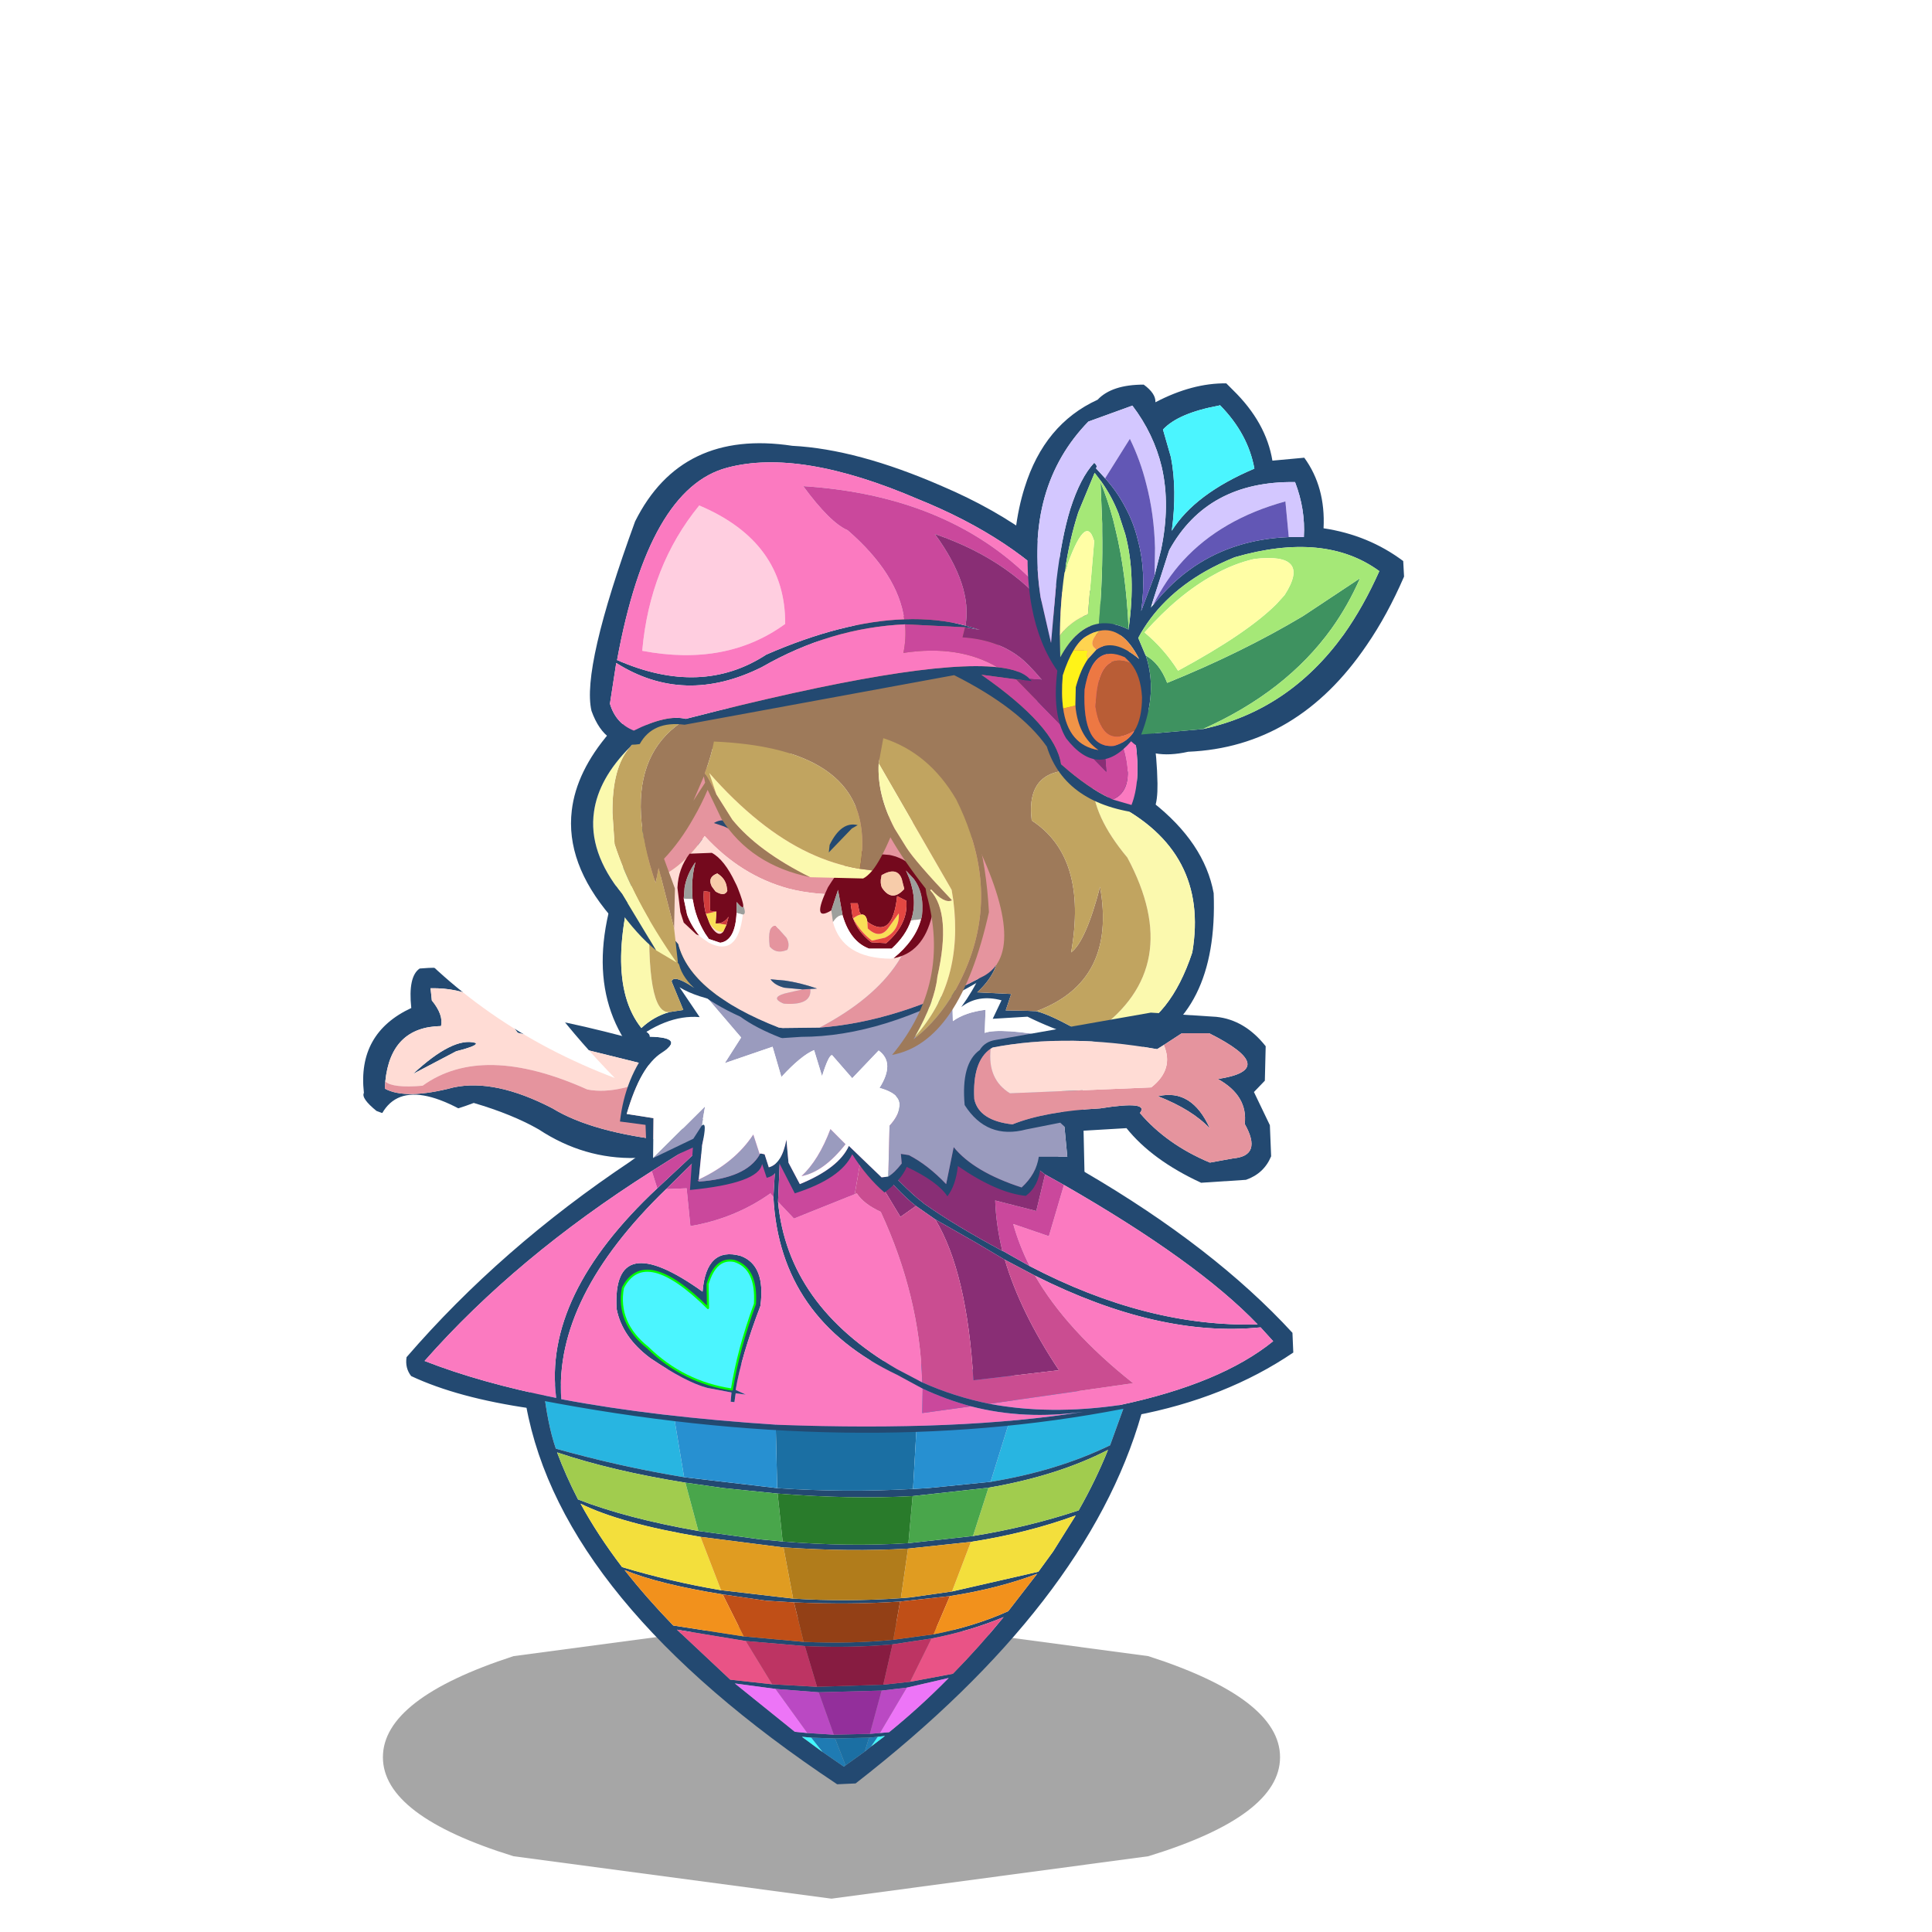 <svg xmlns:ffdec="https://www.free-decompiler.com/flash" xmlns:xlink="http://www.w3.org/1999/xlink" ffdec:objectType="frame" height="90" width="90" xmlns="http://www.w3.org/2000/svg"><use ffdec:characterId="32" height="154.8" transform="matrix(.516 0 0 .517 4.441 8.423)" width="151.35" xlink:href="#a"/><defs><use ffdec:characterId="2" height="50.5" width="73.45" xlink:href="#b" id="l"/><use ffdec:characterId="4" height="22.65" width="38.15" xlink:href="#c" id="m"/><use ffdec:characterId="6" height="60.05" width="105.8" xlink:href="#d" id="n"/><use ffdec:characterId="8" height="72.8" width="76.7" xlink:href="#e" id="o"/><use ffdec:characterId="14" height="44.8" width="46.35" xlink:href="#f" id="p"/><use ffdec:characterId="16" height="20.25" width="36.65" xlink:href="#g" id="q"/><use ffdec:characterId="18" height="17" width="18.7" xlink:href="#h" id="u"/><use ffdec:characterId="20" height="21.05" width="22.7" xlink:href="#i" id="w"/><use ffdec:characterId="23" height="97.55" width="85.4" xlink:href="#j" id="y"/><g id="a" transform="translate(-8.6 -16.3)"><use ffdec:characterId="1" height="7.05" transform="matrix(1.933 0 0 3.642 34.562 145.41)" width="41.9" xlink:href="#k"/><use ffdec:characterId="3" height="50.5" transform="matrix(-.757 0 0 .757 103.05 122.55)" width="73.45" xlink:href="#l"/><use ffdec:characterId="5" height="22.65" transform="matrix(-.757 0 0 .757 61.65 87.2)" width="38.15" xlink:href="#m"/><use ffdec:characterId="7" height="60.05" transform="matrix(-.757 0 0 .757 116.75 83.65)" width="105.8" xlink:href="#n"/><use ffdec:characterId="13" height="72.8" transform="matrix(-.757 0 0 .757 109.6 39.95)" width="76.7" xlink:href="#o"/><use ffdec:characterId="15" height="44.8" transform="matrix(-.757 0 0 .757 126.75 34.55)" width="46.35" xlink:href="#p"/><use ffdec:characterId="17" height="20.25" transform="matrix(-.757 0 0 .757 114.75 91.25)" width="36.65" xlink:href="#q"/><use ffdec:characterId="22" height="68" transform="matrix(-.757 0 0 .757 136.595 83.084)" width="169" xlink:href="#r"/><use ffdec:characterId="31" height="105.35" transform="matrix(-.757 0 0 .757 159.95 16.292)" width="85.4" xlink:href="#s"/><use ffdec:characterId="31" height="105.35" transform="translate(12.2 17.392) scale(.757)" width="85.4" xlink:href="#s"/></g><g id="b" fill-rule="evenodd"><path d="M71.35 3.1q-.5 4.55-1.5 7.45-7.65 2.15-15.3 3.4L56.7 1.1l14.65 2M18 14.5q-7.95-1.3-14.25-4.35L2.1 5.6q5.6-2.15 12.05-3.45L18 14.5" fill="#28b5e1"/><path d="M52.85 20.35q8.55-1.5 14.35-3.75 1.45-2.8 2.5-5.6-6.55 2.2-15.3 3.6l-4.6.65-6.4.65q-8.75.7-16.1.3l-9.05-1Q10.05 13.8 4 10.7q1.45 3.6 3.5 7.2 6.05 2 12.6 3.05l7.7.85q7.2.45 15-.2l2.65-.25 7.4-1m1.7-6.4q7.65-1.25 15.3-3.4 1-2.9 1.5-7.45 2.35.5 2.05 2.3-4.25 23.3-37.1 45.1l-2.2-.1Q6.45 28.95 0 6.4l2.1-.8 1.65 4.55Q10.05 13.2 18 14.5l7.5.75 1.75.1q8.1.45 16.2-.1l11.1-1.3m-4.4 13.45q5.95-1 11.8-2.75 2.9-3.8 4.95-7.55-4.75 2.35-14.3 3.95l-9.8 1.25h-.1q-7.9.55-14.85.15l-7.5-.8Q13.6 20.6 7.85 18.5l2.7 4.3 1.75 2.4 10.3 2.35 4.9.7 1.2.1q6.45.45 12.85.05l8.6-1m-2.7 5.5 8.4-1.3q3.2-3.3 5.8-6.6-3.95 1.65-11.7 2.9l-5.2.75-3.3.2q-6.85.3-12.65-.1l-5.95-.65q-5.8-.9-10.4-2.65l3.45 4.45q4 1.8 8.9 2.75l4.8.65q4.95.5 10.7.25l7.15-.65m-7.6 11.5 1.5-.15 7.15-5.75-4.85.65-5.15.4-7.5-.2-3-.35-5-1.15q3.4 3.45 7.1 6.45l1.1.1 1.2.1 4.3.1 3.15-.2m4.2-5.8 5-.55 6.35-5.95-8.2 1.35-7.05.6q-5.55.25-10.45-.2l-4.65-.7q-4.65-.9-8.6-2.55 2.9 3.55 6.05 6.75l5.1.95 3.2.35 7.9.25 5.35-.3M32.5 44.95l-1.05-.1-.85-.1L32.25 46l.75.6 2.3 1.65.05.05.15.1 2.25-1.55.3-.2 2.45-1.8-1.1.1-2.85.1-4.05-.1" fill="#234971"/><path d="M54.4 14.6q8.75-1.4 15.3-3.6-1.05 2.8-2.5 5.6-5.8 2.25-14.35 3.75l1.55-5.75m-34.3 6.35Q13.55 19.9 7.5 17.9 5.45 14.3 4 10.7q6.05 3.1 14.25 4.5l1.85 5.75" fill="#a1cc4e"/><path d="M52.6 21.05q9.55-1.6 14.3-3.95-2.05 3.75-4.95 7.55-5.85 1.75-11.8 2.75l2.45-6.35m-30 6.5L12.3 25.2l-1.75-2.4-2.7-4.3q5.75 2.1 12.5 3.15l2.25 5.9" fill="#f3df3c"/><path d="m52.85 20.35-7.4 1-2.65.25.6-5.7 6.4-.65 4.6-.65-1.55 5.75M27.8 21.8l-7.7-.85-1.85-5.75 9.05 1 .5 5.6" fill="#49a64b"/><path d="M42.8 21.6q-7.8.65-15 .2l-.5-5.6q7.35.4 16.1-.3l-.6 5.7" fill="#297b2b"/><path d="m52.6 21.05-2.45 6.35-8.6 1 1.15-6.1h.1l9.8-1.25m-23.9 7.3-1.2-.1-4.9-.7-2.25-5.9 7.5.8.85 5.9" fill="#e09c21"/><path d="M43.45 15.25q-8.1.55-16.2.1L26.4.4q8.15-.65 17.4-.3l-.35 15.15M33 46.6l-.5-1.65 4.05.1-1.25 3.2L33 46.6" fill="#1b6fa3"/><path d="m56.7 1.1-2.15 12.85-11.1 1.3L43.8.1l12.9 1M27.25 15.35l-1.75-.1-7.5-.75-3.85-12.35Q19.95.95 26.4.4l.85 14.95" fill="#2790d1"/><path d="m49.95 27.9-2.5 5-7.15.65 1.15-4.7 3.3-.2 5.2-.75m-27.1.2 5.95.65.8 4.55-4.8-.65-1.95-4.55" fill="#c04f17"/><path d="m47.45 32.9 2.5-5q7.75-1.25 11.7-2.9-2.6 3.3-5.8 6.6l-8.4 1.3m-22.65-.25q-4.9-.95-8.9-2.75l-3.45-4.45q4.6 1.75 10.4 2.65l1.95 4.55" fill="#f2911c"/><path d="m47.2 33.45 8.2-1.35-6.35 5.95-5 .55 3.15-5.15M27.6 38.3l-5.1-.95q-3.15-3.2-6.05-6.75 3.95 1.65 8.6 2.55l2.55 5.15" fill="#e95386"/><path d="m43.65 39.15 4.85-.65-7.15 5.75-1.5.15 3.8-5.25M31.2 44.4l-1.1-.1q-3.7-3-7.1-6.45L28 39l3.2 5.4" fill="#ed75f7"/><path d="m44.05 38.6-5.35.3 1.45-4.85 7.05-.6-3.15 5.15m-13.25.05-3.2-.35-2.55-5.15 4.65.7 1.1 4.8" fill="#bd3463"/><path d="M41.55 28.4q-6.4.4-12.85-.05l-.85-5.9q6.95.4 14.85-.15l-1.15 6.1" fill="#b17c1b"/><path d="m41.45 28.85-1.15 4.7q-5.75.25-10.7-.25l-.8-4.55q5.8.4 12.65.1" fill="#934016"/><path d="m39.85 44.4-3.15.2 1.8-5.05 5.15-.4-3.8 5.25m-7.45.1-1.2-.1L28 39l3 .35 1.4 5.15" fill="#ba49c3"/><path d="m31.45 44.85 1.05.1.5 1.65-.75-.6-.8-1.15m5.1.2 2.85-.1-1.35 1.7-.3.2-2.25 1.55-.15-.1-.05-.05 1.25-3.2" fill="#1f7bb3"/><path d="m31.45 44.85.8 1.15-1.65-1.25.85.1m7.95.1 1.1-.1-2.45 1.8 1.35-1.7" fill="#41f8ff"/><path d="m36.7 44.6-4.3-.1-1.4-5.15 7.5.2-1.8 5.05" fill="#932f9b"/><path d="m38.7 38.9-7.9-.25-1.1-4.8q4.9.45 10.45.2L38.7 38.9" fill="#871c41"/></g><g id="c" fill-rule="evenodd"><path d="m1.7 12.2-1.45.35.5-2.65q12.9-3.65 17.95-4.15Q22.8-.7 31.4.1q1.4.95 1 4.7 6.45 3 5.65 10.1.35.65-1.5 2.15-4.35 1.8-11.6-.95-4.6 1.35-7.75 3.15-5.4 3.55-11.6 3.4-2.75-.2-4.15-2 9.35-1 14.1-3.9 6.85-3.55 11.8-2.5 5.7 1.5 8.2.15l-.05-.85q-.65-6.5-6.65-6.6-.3-1.35 1.1-3.05l.15-1.45q-6.45-.15-10.4 5.3l-18 4.45m25.35-2.25q-2.75-.7-2.3-1 2.65-.75 7.45 3.7l-5.15-2.7" fill="#234971"/><path d="M35.5 13.55q-.9.8-4.45.5-7.15-5.15-19.65.45-3.9.75-9.7-2.3l18-4.45q3.95-5.45 10.4-5.3l-.15 1.45q-1.4 1.7-1.1 3.05 6 .1 6.65 6.6m-8.45-3.6 5.15 2.7q-4.8-4.45-7.45-3.7-.45.3 2.3 1" fill="#ffdcd5"/><path d="M1.7 12.2q5.8 3.05 9.7 2.3 12.5-5.6 19.65-.45 3.55.3 4.45-.5l.05.85q-2.5 1.35-8.2-.15-4.95-1.05-11.8 2.5-4.75 2.9-14.1 3.9-2-2.5-1.2-8.1l1.45-.35" fill="#e5949e"/></g><g id="d"><path d="M62.6 20.2q8.5 1.75 16.25 7.4l.2.15q15.45 10.3 26.7 23.3.2 1.3-.55 2.25-5.55 2.6-14.25 3.85l-.75-1.05q-37.85 7.3-69.9 1.1l-1.4.8Q8.05 55.95 0 50.5l.1-2.35Q9.45 38 24.8 29.05q17-10.4 31.85-9.65l.3.05-3.6 4.55-.95 1.15-1.05 1.25Q47 31.55 45 33.05l-2.3 1.6-4.75 2.7-3.55 2.1-3.6 1.9q-14.75 7.4-26.9 6.15l-1.5 1.65q6.25 5.05 18.3 7.6 8.35 1.2 15.55-.15 4.2-.85 8-2.55l3.05-1.6q13-7.55 14.15-19.9l-.55-12.7.4.1L62 32q-.75 14.5-14.75 21.15L44.2 54.8q-2.8 1.3-5.75 2.1-6.4 1.65-13.4.65 14.6 2.35 36.45 1.55 14.65-.95 25.8-3.05.85-12.1-12.5-25l-9.05-8.9-.8-.5-2.35-1.45m7.25 22.15q-.95-3.2-3.2-2.75-2.7.85-2.45 5.1 2 5.45 2.75 10.2 5.8-.85 10.05-5 3.7-2.95 2.95-7.1-2.6-5.05-10.15 2.4l.05-2.85m.6.9q10.8-7.7 10.25 2.05-.65 3.35-4 5.85-4.3 2.9-6.8 3.55l-2.9.55.1 1.1-.45.05-.15-1.05-1.2.15 1.2-.55q-.65-3.95-2.95-10Q62.9 40.1 65.9 39q4.1-1.15 4.55 4.25m-39-3.05 3.2-1.8h.05q5.6-3 9.3-5.6l.3-.25q1.9-1.4 6.85-6.85l4.9-5.55Q36.75 23.6 29.6 29.3l-2.25 1.25q-15.9 9.1-23.1 16.6 13.2.35 27.2-6.95M76.5 28.9l-8.75-5.5 8.1 7.55Q89.5 43.7 87.9 55.9q9.05-1.8 15.7-4.4-10.9-12.35-27.1-22.6" fill="#234971" fill-rule="evenodd"/><path d="M74.8 31.05q13.35 12.9 12.5 25-11.15 2.1-25.8 3.05-21.85.8-36.45-1.55 7 1 13.4-.65l5.8.8-.05-2.9 3.05-1.65Q61.25 46.5 62 32l.35-.45q4.25 3 9.55 3.9l.45-4.5 2.45.1m-30.55 23q.3-10.3 4.95-20.3 2.05-.95 2.85-2.2l.25.1 7.25 2.9 1.9-2Q60.3 44.9 47.3 52.45l-3.05 1.6M30.8 41.35q-3.75 6.5-11.7 12.8l17.15 2.45q-7.2 1.35-15.55.15-12.05-2.55-18.3-7.6l1.5-1.65q12.15 1.25 26.9-6.15m39.65 1.9Q70 37.85 65.9 39q-3 1.1-2.35 5.95 2.3 6.05 2.95 10l-1.2.55 1.2-.15.15 1.05.45-.05-.1-1.1 2.9-.55q2.5-.65 6.8-3.55 3.35-2.5 4-5.85.55-9.75-10.25-2.05m-43.1-12.7 1.8 6.1 4.25-1.45q-.7 2.5-1.95 5-14 7.3-27.2 6.95 7.2-7.5 23.1-16.6m48.5.4.65-2.05q16.2 10.25 27.1 22.6-6.65 2.6-15.7 4.4 1.6-12.2-12.05-24.95" fill="#fb7ac0" fill-rule="evenodd"/><path d="m69.85 42.35-.05 2.85q7.55-7.45 10.15-2.4.75 4.15-2.95 7.1-4.25 4.15-10.05 5-.75-4.75-2.75-10.2-.25-4.25 2.45-5.1 2.25-.45 3.2 2.75" fill="#4bf5ff" fill-rule="evenodd"/><path d="m56.95 19.45 3.95.4.55 12.7-1.9 2-7.25-2.9-.85-4.9.95-1.6.95-1.15 3.6-4.55m4.35.5.95.15.35.1 2.35 1.45.8.5 9.05 8.9-2.45-.1-.45 4.5q-5.3-.9-9.55-3.9L62 32l-.7-12.05M38.45 56.9q2.95-.8 5.75-2.1l.05 2.9-5.8-.8m-7-16.7q1.25-2.5 1.95-5l-4.25 1.45-1.8-6.1 2.25-1.25 1.05 4.35 4.9-1.25q-.1 2.9-.85 6h-.05l-3.2 1.8M76.5 28.9l-.65 2.05-8.1-7.55 8.75 5.5" fill="#ca489c" fill-rule="evenodd"/><path d="m51.45 26.75-4.6 7.6-1.85-1.3q2-1.5 6.35-6.65l1.05-1.25-.95 1.6m-8.75 7.9q-3.8 6.25-4.55 19.15l-10.2-1.2q4.6-6.9 6.45-13.15l3.55-2.1 4.75-2.7m-8 3.75q.75-3.1.85-6l-4.9 1.25-1.05-4.35q7.15-5.7 26.45-9.15l-4.9 5.55q-4.95 5.45-6.85 6.85l-.3.25q-3.7 2.6-9.3 5.6" fill="#892e75" fill-rule="evenodd"/><path d="m52.3 31.65-.25-.1q-.8 1.25-2.85 2.2-4.65 10-4.95 20.3-3.8 1.7-8 2.55L19.1 54.15q7.95-6.3 11.7-12.8l3.6-1.9q-1.85 6.25-6.45 13.15l10.2 1.2q.75-12.9 4.55-19.15l2.3-1.6 1.85 1.3 4.6-7.6.85 4.9" fill="#ca4d91" fill-rule="evenodd"/><path d="m69.85 42.35-.05 2.85q7.55-7.45 10.15-2.4.75 4.15-2.95 7.1-4.25 4.15-10.05 5-.75-4.75-2.75-10.2-.25-4.25 2.45-5.1 2.25-.45 3.2 2.75z" fill="none" stroke="#0f0" stroke-linecap="round" stroke-linejoin="round" stroke-width=".25"/><path d="m28.3 13-1.35 14.2h3.4q.3 2.05 2.05 3.65 5.7-1.85 8.1-4.8l.9 4.4q2.2-2.3 4.45-3.45l.95-.15-.1 1.15q.9 1.15 1.6 1.55l.8.1L53 25.9q1.2 2.65 5.85 4.55l1.35-2.55.25-2.75q.55 2.9 2.1 3.3l.5-1.55.5-.1.05.05.05.1q1.6 2.8 7.25 3.2l.15-.15-.15-.1-.4-4.1q-.65-2.95.05-2.3l1 1.55 4.8 2.3-.05-4.75 3.2-.5q-1.65-5.7-4.2-7.3-2.8-1.8 1.45-1.9-.15-.5 1.65-1.2l1.25 2.05-3 .25q3.05 3.75 3.65 9l-3.05.4-.2 5.15-5.45-2.45.35 5.05q-8.2-.8-8.6-3.1l-.55 1.65q-1.3-.3-1.5-1.75l-1.85 3.6q-5.5-1.75-6.85-4.65-1.75 2.75-3.85 4.55-2-1.5-2.65-3.05-3.7 1.75-4.85 3.5-1-1.3-1.25-3.6-4.65 3.2-8.1 3.55-1.55-1.15-1.75-3.45l-5.25.7.35-15.5 3.05-.6" fill="#234971" fill-rule="evenodd"/><path d="M40.75 4.45Q57.4-1.7 71.65.65l2 3.25-7.8 9.1 1.95 3.05-5.7-1.95-1.05 3.6q-2.35-2.55-3.9-3.2l-.95 3.1q-.8-2.55-1.2-2.5l-2.4 2.75-3.15-3.3q-2 1.45-.1 4.45-2.35.65-2.4 1.9-.05 1.25 1.2 2.6l.15 6.05q-.7-.4-1.6-1.55l.1-1.15-.95.15q-2.25 1.15-4.45 3.45l-.9-4.4q-2.4 2.95-8.1 4.8-1.75-1.6-2.05-3.65h-3.4L28.3 13q6.7-1.2 8.5-.55l-.1-2.75q2.45.3 3.9 1.35l.15-6.6m22.9 22.4.75-2.3q2.2 3.35 6.5 5.35v.25q-5.65-.4-7.25-3.2v-.1m6.9-3.35-.4-2.3 6.2 6.15-4.8-2.3-1-1.55m-15.35.4q1.4 3.7 3.45 5.6Q56 29 53.4 25.7l1.8-1.8" fill="#9a9bbe" fill-rule="evenodd"/><path d="m40.75 4.45-.15 6.6Q39.15 10 36.7 9.7l.1 2.75q-1.8-.65-8.5.55l-3.05.6.05-1.95 3.3-1.8q6.2-3.25 12.15-5.4m7.55 25.1-.15-6.05q-1.25-1.35-1.2-2.6.05-1.25 2.4-1.9-1.9-3 .1-4.45l3.15 3.3L55 15.1q.4-.05 1.2 2.5l.95-3.1q1.55.65 3.9 3.2l1.05-3.6 5.7 1.95L65.85 13l7.8-9.1 4.75 7.8q-1.8.7-1.65 1.2-4.25.1-1.45 1.9 2.55 1.6 4.2 7.3l-3.2.5.05 4.75-6.2-6.15.4 2.3q-.7-.65-.05 2.3l.4 4.1q-4.3-2-6.5-5.35l-.75 2.3h-.05l-.05-.05-.5.1-.5 1.55q-1.55-.4-2.1-3.3l-.25 2.75-1.35 2.55Q54.2 28.55 53 25.9l-3.9 3.75-.8-.1m6.9-5.65-1.8 1.8q2.6 3.3 5.25 3.8-2.05-1.9-3.45-5.6" fill="#fff" fill-rule="evenodd"/></g><g id="e" fill-rule="evenodd"><path d="M28.8 54.55q-4.4 4.55 1.35 12.55-2-1.55-4.8-.8l1.05 2.2-4.15-.25Q16.7 71 9.45 72.3-.5 68.15.05 53.55q1.1-6 7.3-10.85 9.6-12.3 17.9-18.35L15.7 39l-.15.15-1.05 1.1L12 42.8Q.55 48.55 2.6 60.6q2.6 7.85 7.85 9.8l3.55-.45 2.8-.4q2.95-1.6 4.4-1.95l1.1-.05 2.55-.05-.65-1.95 4.05-.2q-5.35-4.95.55-10.8m39.35-9.05q8.55 16.25 1.75 26.15-4.45-3.7-8.55-3.35l2.4-3.55q-2.05 1.25-5.6 1.8l4.45-30.1.65 1-4.5 28.6 3.35-1.3q2.35-1.55 2.6-.7l-1.4 3.4 1.65.25q1.85.5 3.35 1.9 5-6.25-.35-21.85l.2-2.25" fill="#234971"/><path d="M25.25 24.35q15.8-11.5 37.25 11.85l-.05.05L37.3 37.7q-5.2 5-8.3 16.65l-.2.2q-5.9 5.85-.55 10.8l-4.05.2.65 1.95-2.55.05-1.1.05q-9.6-3.55-7.6-14.8 1.7 6.5 3.45 7.8-2-11.35 4.7-15.7.8-6.6-6.05-5.9l9.55-14.65" fill="#9e7a5a"/><path d="M67.95 47.75q5.35 15.6.35 21.85-1.5-1.4-3.35-1.9 2.85.3 2.35-13.05l.65-6.9M14 69.95l-3.55.45Q5.2 68.45 2.6 60.6.55 48.55 12 42.8l2.5-2.55q0 4.1-4.15 9.05-7 13.05 3.65 20.65" fill="#fbf9ae"/><path d="M15.7 39q6.85-.7 6.05 5.9-6.7 4.35-4.7 15.7-1.75-1.3-3.45-7.8-2 11.25 7.6 14.8-1.45.35-4.4 1.95l-2.8.4q-10.65-7.6-3.65-20.65 4.15-4.95 4.15-9.05l1.05-1.1.15-.15m47.55-1.55q2.9 4.2 4.9 8.05l-.2 2.25-.65 6.9Q67.8 68 64.95 67.7l-1.65-.25 1.4-3.4q-.25-.85-2.6.7l-3.35 1.3 4.5-28.6" fill="#c1a460"/><path d="M27.85 63.6q9.95 5.25 19.2 5.95l4.4.05.45-.05q10.5-4.1 12-9.95 2.7-2.95 3.5-7.5h.25q-.35 4.9-3.85 9.95-.8 3.25-7.3 6.2-1.85 1.35-4.8 2.5l-.2.05-2.25-.15q-9.8 0-21.15-6.55l-.25-.5" fill="#234971"/><path d="M27.85 63.6q-6-2.7.75-16.55L62 38.2q5.1 5.7 5.6 11.65l.05.4-.25 1.85q-3.6-1-6.65-5.35-4.3 4.7-10 6.25-6.65 1.7-15.15-.8-1.4 10.6 11.45 17.35-9.25-.7-19.2-5.95M53 59.9q-.75.9-1.95.45l-.15-.05q-.35-.65.1-1.45l1.3-1.45q1 0 .7 2.5M49.1 65l2.15.5q1.65.5.2 1.15l-.15.05q-3.35.25-3.15-1.75l.95.05" fill="#e5949e"/><path d="M47.05 69.55Q34.2 62.8 35.6 52.2q8.5 2.5 15.15.8 5.7-1.55 10-6.25 3.05 4.35 6.65 5.35-.8 4.55-3.5 7.5-1.5 5.85-12 9.95l-.45.05-4.4-.05m1.1-4.6q-.2 2 3.15 1.75l.15-.05q1.45-.65-.2-1.15L49.1 65l2.15-.2q1.15-.3 1.65-1l-1.7.15q-1.8.25-3.85.95l.8.05M53 59.9q.3-2.5-.7-2.5L51 58.85q-.45.8-.1 1.45l.15.05q1.2.45 1.95-.45" fill="#ffdcd5"/><path d="m48.15 64.95-.8-.05q2.05-.7 3.85-.95l1.7-.15q-.5.7-1.65 1l-2.15.2-.95-.05" fill="#2e5076"/><path d="M61.4 58.6q1-1.25 1.45-2.5l.4-1.9-.1-1.3q-.25-1.55-1.3-3.05.4 1.5.4 3l-.05 1.4-.05.15q-.3 2.05-1.45 3.95l-.45.65-1.35.45q-1.8-.25-1.95-3.55v-1.3q-.85 1-.8.45 0-.45.65-2.1l.15-.35.15-.3q1.3-2.75 2.8-3.55l2.65.1Q63.9 50.6 64 52.9l-.35 2.9-.4 1.25-1.5 1.4-.25.1-.1.05m-24.15-6.75-.3 1.2q1.4 1.55 2.55 0 .3-.35.25-1.1l-.1-.55q-1.85-1.05-2.4.45m1 9.45q-3.55-.65-4.6-5.05.25-2.8 1.25-4.5 1.3-2.25 3.8-2.75l1.85-.15q1.8-1.55 5.05 3.3l.45.7q2.05 4.25-.4 2.75l-.8-2.45-.55 3.05q-.9 3.1-3.15 3.95h-2.7q-1.7-1.55-2.3-3.35-.8-2.3.2-5l.4-.95-.9.95q-1.35 1.75-1 4.55l.1.3q.65 2.5 3.3 4.65m3.1-4.35q-3 2.2-3.55-3.05l-1.1.55q-.25 2.75 2.4 5.05l1.75-.1.1-.05q1.55-1.25 2.1-2.8l.05-.1.25-1.7h-.85l-.2 1-.2.35q-.6-.1-.75.85M60.6 56q.35-1.25.25-2.7l-.7.1-.05 2.25-.65.1h-.1l.1 1.4h-.25q-.8-.05-1.3-.8l.25.95.4.85q.55.65 1.35-.5l.2-.35.1-.25.4-1.05m-2.45-3.35-.1.6q.3.75 1.4.1l.45-.6q.55-1.1-.65-1.55-.9.55-1.1 1.45" fill="#74091d"/><path d="M56.15 55.05q-.05.55.8-.45v1.3l-.75.2q-.45-.05-.05-1.05m6.05-.8.05-1.4q0-1.5-.4-3 1.05 1.5 1.3 3.05l.1 1.3-1.05.05m-27.25 2.4-.1-.3q-.35-2.8 1-4.55l.9-.95-.4.95q-1 2.7-.2 5l-1.2-.15m9.35-.45.55-3.05.8 2.45-.2 1.4q-.6-.9-1.15-.8" fill="#9d9f9c"/><path d="m63.25 54.2-.4 1.9q-.45 1.25-1.45 2.5v.05l-1.15.8Q56.8 61.2 56.2 56.1l.75-.2q.15 3.3 1.95 3.55l1.35-.45.45-.65q1.15-1.9 1.45-3.95l.05-.15 1.05-.05m-25 7.1q-2.65-2.15-3.3-4.65l1.2.15q.6 1.8 2.3 3.35h2.7q2.25-.85 3.15-3.95.55-.1 1.15.8-1.15 4.3-6.9 4.35l-.3-.05" fill="#fff"/><path d="M37.25 51.85q.55-1.5 2.4-.45l.1.55q.05.75-.25 1.1-1.15 1.55-2.55 0l.3-1.2m20.9.8q.2-.9 1.1-1.45 1.2.45.65 1.55l-.45.6q-1.1.65-1.4-.1l.1-.6" fill="#f7ccaa"/><path d="M42.1 56.1q.35 0 .95.45-.85 1.6-2.25 2.65l-1.55-.35q-1.75-.85-1.65-2.9l1.15 1.6q1.05 1.6 2.55.2l.05-.8q.15-.95.75-.85m18.5-.1-.4 1.05-.15.25q-.65.9-1.5.85l-.4-.85 1.05-.15h.25l-.1-1.4h.1l1.15.25" fill="#f9df57"/><path d="m42.1 56.1.2-.35.2-1h.85l-.25 1.7-.05.1q-.55 1.55-2.1 2.8l-.1.05-1.75.1q-2.65-2.3-2.4-5.05l1.1-.55q.55 5.25 3.55 3.05l-.05.8q-1.5 1.4-2.55-.2l-1.15-1.6q-.1 2.05 1.65 2.9l1.55.35q1.4-1.05 2.25-2.65-.6-.45-.95-.45" fill="#e44742"/><path d="m59.45 55.75.65-.1.05-2.25.7-.1q.1 1.45-.25 2.7l-1.15-.25m-1.3 1.55-.25-.95q.5.75 1.3.8l-1.05.15" fill="#d13c3c"/><path d="M58.35 44.9q.65-.1 1.3.3l-1.05.35q-1.25.45-1.95 1.35l.3-1.4q.7-.55 1.4-.6" fill="#274a72"/><path d="m64.4 57.7-.1-4.7 1.3-3.55q-1.95-2.05-3.55-4.9-.9-1.55-1.65-3.3l-1.65 3.45q-3.5 5.5-10.6 6.95 6.25-3.1 9.3-6.85l1.8-2.85.1-.15q1.05-2.25 1.4-2.5-.8-2.1-1.1-3.8-16.2.7-17.55 10.15-.35 2.25.15 5l-1.5.2q-1-1.25-2.15-3.95-1.6 2.8-4.2 6.1l-.1.65q-3 10.6 4.1 19.15-8.1-1.5-11.55-17 .3-5.4 1.45-9.4 2.8-10 10.9-11.85h.25q7.9-7.15 24.15-1.3 5.15 3.55 4.75 10.95-.2 3.6-1.75 8.15l-.35-1.8-1.85 7.15m-3.7-17.3 1.4 2.15-1.25-2.9-.15.75M40 38.1l-.55-3q-5.45 1.75-8.7 7.3-1 2-1.65 3.95-3.35 9.75 1.85 18.9 2 3.4 4.6 5.45l.3.25-.2-.35Q33.3 66.45 33 63.5q-1.7-7.55.85-10.3l-.1-.1q-1.6 1.75-2.5 1.3 4.45-4.7 5.45-6.3l1.4-2.25q2.1-4 1.9-7.75" fill="#9e7a5a"/><path d="m64.1 61.8-.15-.05.45-4.05 1.85-7.15.35 1.8q1.55-4.55 1.75-8.15.4-7.4-4.75-10.95 1.35-1 3.05-1l3 3.9q2.15 2.4 2.1 7.85l-.25 3.7q-2.1 6.5-7.4 14.1M42.25 50.65q-.5-2.75-.15-5 1.35-9.45 17.55-10.15.3 1.7 1.1 3.8-.35.25-1.4 2.5l.85-2.55q-2.9 3.3-5.9 5.7-5.85 4.7-12.05 5.7m-6.7 20.05q-2.6-2.05-4.6-5.45-5.2-9.15-1.85-18.9.65-1.95 1.65-3.95 3.25-5.55 8.7-7.3l.55 3-8.7 15.05-.2 1.25q-1.25 9.75 4.55 16.2l-.1.1" fill="#c1a460"/><path d="M66.55 60.35 64.1 61.8q5.3-7.6 7.4-14.1l.25-3.7q.05-5.45-2.1-7.85 3.75 3.75 4.3 7.7.7 4.8-3.35 9.8l-4.05 6.7m-18.4-8.7-6.3.15q-.5-.25-1.1-.95l1.5-.2q6.2-1 12.05-5.7 3-2.4 5.9-5.7l-.85 2.55-.1.15-1.8 2.85q-3.05 3.75-9.3 6.85M40 38.1q.2 3.75-1.9 7.75l-1.4 2.25q-1 1.6-5.45 6.3.9.45 2.5-1.3l.1.1Q31.3 55.95 33 63.5q.3 2.95 2.65 7.1-5.8-6.45-4.55-16.2l.2-1.25L40 38.1m-8.9 16.3h.15-.15" fill="#fbf9ae"/><path d="M66.65 32.25q2.35 0 5.3 2.05l.15.15q3.95 4.6 4.5 9.25.75 6.25-4.6 12.55l-.8-1.05q-2.45 3.4-4.65 5.15l4.05-6.7q4.05-5 3.35-9.8-.55-3.95-4.3-7.7l-3-3.9M45.95 48.7l-2.75-2.85-.7-.4q1.95-.5 3.35 2.35l.1.9" fill="#234971"/><path d="m29.7 21.9-1.75.3 1.7-.5q3.4-.9 7.3-.75 7.35.25 16.45 4.2 7.75 5.05 17.8.65Q67.45 5.35 58.05 2.9 49.4.6 35.3 6.65 12.35 15.9 9.35 35.7q-.6 4.55.5 7.35l2.25-.65.3-.15q2.6-1.2 5.85-4.05.65-4.5 9.5-10.65l-4.15.55-1.85.2.25-.25q1-1.1 3.85-1.4 9.2-1 37.15 6.15 2.3-.55 6.2 1.4 2.15-.85 2.85-3.2l-.75-4.85q-8.1 5.1-17.35.5-8.2-4.7-17.1-5.1l-7.15.35M50.3.3q13.25-2 18.75 9 6.4 17.5 5.2 22.55-1.65 4.6-5.75 3.95-1.55-2.8-5.35-2.3L31 27.6q-7.85 3.95-11.05 8.5-2.2 7-11.65 8-1.6.45-1.55-3.6.45-24.65 25.7-35.4Q42.55.7 50.3.3" fill="#234971"/><path d="M61.4 7.4q5.9 7.2 6.8 17.3-10.05 1.9-17.05-3.2-.05-9.75 10.25-14.1" fill="#ffcee0"/><path d="M36.85 21.55q8.9.4 17.1 5.1 9.25 4.6 17.35-.5l.75 4.85q-.7 2.35-2.85 3.2-3.9-1.95-6.2-1.4-27.95-7.15-37.15-6.15 4.6-2.7 11.2-1.7-.35-1.7-.2-3.4m.1-.6q.75-5.4 6.75-10.6 2.1-.9 5.3-5.25-30.4 1.95-38.4 31.85-1.05 4.4 1.5 5.45l-2.25.65q-1.1-2.8-.5-7.35 3-19.8 25.95-29.05Q49.4.6 58.05 2.9q9.4 2.45 13.15 22.9-10.05 4.4-17.8-.65-9.1-3.95-16.45-4.2M61.4 7.4q-10.3 4.35-10.25 14.1 7 5.1 17.05 3.2-.9-10.1-6.8-17.3" fill="#fb7ac0"/><path d="M29.65 21.7q-.85-4.75 3.65-10.9-19.1 6.5-20.45 28.3l10.75-11 4.15-.55q-8.85 6.15-9.5 10.65-3.25 2.85-5.85 4.05l-.3.15q-2.55-1.05-1.5-5.45Q18.6 7.05 49 5.1q-3.2 4.35-5.3 5.25-6 5.2-6.75 10.6-3.9-.15-7.3.75M22 28.05l-1.45.1q1.65-1.95 2.65-2.7 2.75-2.1 6.8-2.35l-.3-1.2 7.15-.35q-.15 1.7.2 3.4-6.6-1-11.2 1.7-2.85.3-3.85 1.4" fill="#ca489c"/><path d="m29.65 21.7-1.7.5 1.75-.3.3 1.2q-4.05.25-6.8 2.35-1 .75-2.65 2.7l1.45-.1-.25.25 1.85-.2-10.75 11Q14.2 17.3 33.3 10.8q-4.5 6.15-3.65 10.9" fill="#892e75"/></g><g id="f" fill-rule="evenodd"><path d="M45.25 12.4q.75 2.35 1.1 5.2l-1.45 3.25q0 3.1-.5 5.75-.85 4.5-3.05 7.6.65 5.25-1.05 8.05-3.8 4.9-7.75.35-2.35 2.25-6.8 1.25-13.05-.55-21.3-12.7Q2 27.6 0 23l.1-1.85q4.15-3.1 9.5-3.9-.25-4.9 2.3-8.4l3.8.35q.75-4.55 4.7-8.4l.8-.8q4.05-.05 8.45 2.25-.05-1.05 1.4-2.1 3.8 0 5.5 1.8 6.35 2.9 8.7 10.45M27.8 8.8l.95-3.3q-1.8-1.95-6.65-2.85l-.15-.05q-3.35 3.4-4.1 7.55 7.1 3 9.85 7.4-.65-4.85.1-8.75m7.85 2.5 1.1-1.2q-.25-.25.2-.65 1.65 1.75 2.85 5.5 1.05 3.4 1.65 8.5l.65 7.45 1.25-5.45q1-6.65-.5-11.95-1.45-5.1-5.2-8.95l-5.25-1.9Q29.85 6 28.9 9.95q-1.05 4.55.1 9.95l.75 2.95 1.6 4.25q-.65-4.6.4-8.45.5-2.1 1.55-4 .95-1.8 2.35-3.35m-5.6 14.9-1.9-5.9-.15-.45q-4.55-8.25-15-8.1-1.25 3.25-1.05 6.55h1.8q6.4.25 11.2 3.45 2.7 1.8 4.95 4.6l.3.35-.15-.5M24 41.15l7.35.65q-2-5.05-.55-9.4l.1-.2.8-1.9q-2.6-4.85-8.05-7.95-1.6-.9-3.45-1.65-10.75-3.1-17.25 1.65 1.9 4.25 4.25 7.55 6.55 9.05 16.8 11.25m16.45-18.8q-.55-3.75-1.6-7l-1.95-4.7-.8 1.05q-1.25 1.75-2.05 3.8l-.8 2.45q-1.3 4.9-.4 11.25v.1q1.9-.95 3.55-.7 2.65.4 4.6 4l.05-2.6q-.05-3.95-.55-7.45l-.05-.2m-8.3 19q.8 1.35 2.45 1.8 3.8.35 3.5-6.7-.95-5.6-4.8-3.85l-.7.7q-1.2 1.45-1.35 4.05 0 2.55.9 4m4.55-9.65 1 1.1q.85 1.2 1.45 3.35l.05 2v.2q-.3 3.6-2.75 5.3 3.6-.6 4.2-4.95.25-1.7.05-3.95-.6-1.85-1.3-3-.75-1.25-1.6-1.7-.75-.45-1.5-.6-2.7-.55-4.7 3.35 3.05-2.55 5.1-1.1" fill="#234971"/><path d="M24 41.15q-9.9-4.4-15.35-11.95-2-2.8-3.4-6l6.8 4.5q7.3 4.35 16.2 7.95.9-2.35 2.55-3.25-1.45 4.35.55 9.4L24 41.15M36.4 28.6q-1.65-.25-3.55.7v-.1q.3-6.65 1.55-11.75l.3-1.25q.65-2.4 1.5-4.45L36 16.7v.85q-.1 5.4.4 11.05" fill="#3e9260"/><path d="M30.8 32.4q-1.65.9-2.55 3.25-8.9-3.6-16.2-7.95l-6.8-4.5q1.4 3.2 3.4 6Q14.1 36.75 24 41.15 13.75 38.95 7.2 29.9q-2.35-3.3-4.25-7.55 6.5-4.75 17.25-1.65 1.85.75 3.45 1.65 5.45 3.1 8.05 7.95l-.8 1.9-.1.2m-16.55-7.2.95 1.05q3.5 3.5 11.75 7.95 1.65-2.6 4-4.55-4.05-4.55-8.25-6.85-2.4-1.35-4.85-1.9-6.9-.8-3.6 4.3m18.6 4q-.9-6.35.4-11.25l.8-2.45q.8-2.05 2.05-3.8l.8-1.05 1.95 4.7q1.05 3.25 1.6 7l-.05-.05Q38 15.35 37 18.65l-.05.1.75 8.75q1.95.7 3.35 2.5L41 32.6q-1.95-3.6-4.6-4-.5-5.65-.4-11.05v-.85l.2-4.95q-.85 2.05-1.5 4.45l-.3 1.25q-1.25 5.1-1.55 11.75" fill="#a5e877"/><path d="M14.25 25.2q-3.3-5.1 3.6-4.3 2.45.55 4.85 1.9 4.2 2.3 8.25 6.85-2.35 1.95-4 4.55-8.25-4.45-11.75-7.95l-.95-1.05m26.25-2.65q.5 3.5.55 7.45-1.4-1.8-3.35-2.5l-.75-8.75.05-.1q1-3.3 3.4 3.65l.1.25" fill="#fffea5"/><path d="M29.75 22.85 29 19.9q-1.15-5.4-.1-9.95.95-3.95 3.5-7.3l5.25 1.9q3.75 3.85 5.2 8.95 1.5 5.3.5 11.95L42.1 30.9l-.65-7.45q-.6-5.1-1.65-8.5-1.2-3.75-2.85-5.5-.45.4-.2.65l-1.1 1.2-2.95-4.7q-1.25 2.55-1.95 5.35-.95 3.6-1.05 7.65l.05 3.25m-16-4.55h-1.8q-.2-3.3 1.05-6.55 10.45-.15 15 8.1l.15.45 1.9 5.9-.15.15q-1.45-2.95-3.55-5.25-4.55-4.95-12.2-7.05l-.4 4.25" fill="#d3c7ff"/><path d="M35.65 11.3q-1.4 1.55-2.35 3.35-1.05 1.9-1.55 4-1.05 3.85-.4 8.45l-1.6-4.25-.05-3.25q.1-4.05 1.05-7.65.7-2.8 1.95-5.35l2.95 4.7m-21.9 7 .4-4.25q7.65 2.1 12.2 7.05 2.1 2.3 3.55 5.25-2.25-2.8-4.95-4.6-4.8-3.2-11.2-3.45" fill="#6257b5"/><path d="M27.8 8.8q-.75 3.9-.1 8.75-2.75-4.4-9.85-7.4.75-4.15 4.1-7.55l.15.05q4.85.9 6.65 2.85l-.95 3.3" fill="#4bf5ff"/><path d="M32.15 41.35q-.9-1.45-.9-4 .15-2.6 1.35-4.05 4-1.6 4.2 5.2-.8 5.15-4.65 2.85" fill="#b95d36"/><path d="m32.6 33.3.7-.7q3.85-1.75 4.8 3.85.3 7.05-3.5 6.7-1.65-.45-2.45-1.8 3.85 2.3 4.65-2.85-.2-6.8-4.2-5.2" fill="#ed7843"/><path d="M36.3 29.45q1.2 1.2.75 1.9l-.35.35q-2.05-1.45-5.1 1.1 2-3.9 4.7-3.35m2.9 8.9 1.45.35q-.6 4.35-4.2 4.95 2.45-1.7 2.75-5.3" fill="#f09447"/><path d="m37.7 32.8-1-1.1.35-.35q.45-.7-.75-1.9.75.15 1.5.6.85.45 1.6 1.7l-1.75.05q.3.4.05 1" fill="#ffd450"/><path d="M37.7 32.8q.25-.6-.05-1l1.75-.05q.7 1.15 1.3 3 .2 2.25-.05 3.95l-1.45-.35v-.2l-.05-2q-.6-2.15-1.45-3.35" fill="#fff318"/></g><g id="g" fill-rule="evenodd"><path d="m33.45 4.3-.25-.15q-8.85-1.7-19.6.2l-.8-.5-2.15-1.4H7.4q-8.6 4.3-1.05 5.45-3.6 2-3.2 5.35-2.15 3.8 1.4 4.1l2.75.5q5.15-2.15 8.35-5.9-1.2-1.5 4.75-.55 6.6.35 10.45 1.9 4-.45 4.55-3 .25-4.5-1.95-6m-.6-1.05q1.3.2 1.9 1.2Q37 6.05 36.55 11q-2.65 4.15-7.35 2.9l-4.05-.8L24 14.15l-6.75-.4q-3.05 3.8-8.9 6.5L3 19.9q-2.15-.75-3-2.8l.15-3.7 1.9-3.95L.75 8.1.65 4Q3.15.85 6.55.5l7.8-.5 18.5 3.25M13.5 9.95q-4.1 1.6-6.2 3.85Q9.45 9 13.5 9.95" fill="#234971"/><path d="M12.8 3.85q-1.25 2.9 1.5 5.05l16.85.7q2.7-1.65 2.3-5.3 2.2 1.5 1.95 6-.55 2.55-4.55 3Q27 11.75 20.4 11.4q-5.95-.95-4.75.55-3.2 3.75-8.35 5.9l-2.75-.5q-3.55-.3-1.4-4.1-.4-3.35 3.2-5.35Q-1.2 6.75 7.4 2.45h3.25l2.15 1.4m.7 6.1Q9.45 9 7.3 13.8q2.1-2.25 6.2-3.85" fill="#e5949e"/><path d="m12.8 3.85.8.5q10.75-1.9 19.6-.2l.25.15q.4 3.65-2.3 5.3L14.3 8.9q-2.75-2.15-1.5-5.05" fill="#ffdcd5"/></g><g id="r" transform="translate(6 20.55)"><filter id="t"><feColorMatrix in="SourceGraphic" result="filterResult0" values="0 0 0 0 0.0,0 0 0 0 1.0,0 0 0 0 1.0,0 0 0 1 0"/><feConvolveMatrix divisor="528" in="filterResult0" kernelMatrix="1 1 1 1 1 1 1 1 1 1 1 1 1 1 1 1 1 1 1 1 1 1 1 1 1 1 1 1 1 1 1 1 1 1 1 1 1 1 1 1 1 1 1 1 1 1 1 1 1 1 1 1 1 1 1 1 1 1 1 1 1 1 1 1 1 1 1 1 1 1 1 1 1 1 1 1 1 1 1 1 1 1 1 1 1 1 1 1 1 1 1 1 1 1 1 1 1 1 1 1 1 1 1 1 1 1 1 1 1 1 1 1 1 1 1 1 1 1 1 1 1 1 1 1 1 1 1 1 1 1 1 1 1 1 1 1 1 1 1 1 1 1 1 1 1 1 1 1 1 1 1 1 1 1 1 1 1 1 1 1 1 1 1 1 1 1 1 1 1 1 1 1 1 1 1 1 1 1 1 1 1 1 1 1 1 1 1 1 1 1 1 1 1 1 1 1 1 1 1 1 1 1 1 1 1 1 1 1 1 1 1 1 1 1 1 1 1 1 1 1 1 1 1 1 1 1 1 1 1 1 1 1 1 1 1 1 1 1 1 1 1 1 1 1 1 1 1 1 1 1 1 1 1 1 1 1 1 1 1 1 1 1 1 1 1 1 1 1 1 1 1 1 1 1 1 1 1 1 1 1 1 1 1 1 1 1 1 1 1 1 1 1 1 1 1 1 1 1 1 1 1 1 1 1 1 1 1 1 1 1 1 1 1 1 1 1 1 1 1 1 1 1 1 1 1 1 1 1 1 1 1 1 1 1 1 1 1 1 1 1 1 1 1 1 1 1 1 1 1 1 1 1 1 1 1 1 1 1 1 1 1 1 1 1 1 1 1 1 1 1 1 1 1 1 1 1 1 1 1 1 1 1 1 1 1 1 1 1 1 1 1 1 1 1 1 1 1 1 1 1 1 1 1 1 1 1 1 1 1 1 1 1 1 1 1 1 1 1 1 1 1 1 1 1 1 1 1 1 1 1 1 1 1 1 1 1 1 1 1 1 1 1 1 1 1 1 1 1 1 1 1 1 1 1 1 1 1 1 1 1 1 1 1 1 1 1 1 1 1 1 1 1 1 1 1 1 1 1 1 1 1 1 1 1 1 1 1 1 1 1 1 1 1 1 1 1 1 1 1 1 1 1 1 1 1 1 1 1 1 1 1 1 1 1 1 1 1 1 1 1 1 1 1 1 1 1 1 1" order="22 24" result="filterResult1"/><feComposite in="SourceGraphic" in2="filterResult1" result="filterResult2"/></filter><use ffdec:characterId="19" filter="url(#t)" height="17" transform="translate(0 8.8)" width="18.7" xlink:href="#u"/><filter id="v"><feColorMatrix in="SourceGraphic" result="filterResult3" values="0 0 0 0 0.0,0 0 0 0 1.0,0 0 0 0 1.0,0 0 0 1 0"/><feConvolveMatrix divisor="528" in="filterResult3" kernelMatrix="1 1 1 1 1 1 1 1 1 1 1 1 1 1 1 1 1 1 1 1 1 1 1 1 1 1 1 1 1 1 1 1 1 1 1 1 1 1 1 1 1 1 1 1 1 1 1 1 1 1 1 1 1 1 1 1 1 1 1 1 1 1 1 1 1 1 1 1 1 1 1 1 1 1 1 1 1 1 1 1 1 1 1 1 1 1 1 1 1 1 1 1 1 1 1 1 1 1 1 1 1 1 1 1 1 1 1 1 1 1 1 1 1 1 1 1 1 1 1 1 1 1 1 1 1 1 1 1 1 1 1 1 1 1 1 1 1 1 1 1 1 1 1 1 1 1 1 1 1 1 1 1 1 1 1 1 1 1 1 1 1 1 1 1 1 1 1 1 1 1 1 1 1 1 1 1 1 1 1 1 1 1 1 1 1 1 1 1 1 1 1 1 1 1 1 1 1 1 1 1 1 1 1 1 1 1 1 1 1 1 1 1 1 1 1 1 1 1 1 1 1 1 1 1 1 1 1 1 1 1 1 1 1 1 1 1 1 1 1 1 1 1 1 1 1 1 1 1 1 1 1 1 1 1 1 1 1 1 1 1 1 1 1 1 1 1 1 1 1 1 1 1 1 1 1 1 1 1 1 1 1 1 1 1 1 1 1 1 1 1 1 1 1 1 1 1 1 1 1 1 1 1 1 1 1 1 1 1 1 1 1 1 1 1 1 1 1 1 1 1 1 1 1 1 1 1 1 1 1 1 1 1 1 1 1 1 1 1 1 1 1 1 1 1 1 1 1 1 1 1 1 1 1 1 1 1 1 1 1 1 1 1 1 1 1 1 1 1 1 1 1 1 1 1 1 1 1 1 1 1 1 1 1 1 1 1 1 1 1 1 1 1 1 1 1 1 1 1 1 1 1 1 1 1 1 1 1 1 1 1 1 1 1 1 1 1 1 1 1 1 1 1 1 1 1 1 1 1 1 1 1 1 1 1 1 1 1 1 1 1 1 1 1 1 1 1 1 1 1 1 1 1 1 1 1 1 1 1 1 1 1 1 1 1 1 1 1 1 1 1 1 1 1 1 1 1 1 1 1 1 1 1 1 1 1 1 1 1 1 1 1 1 1 1 1 1 1 1 1 1 1 1 1 1 1 1 1 1 1 1 1 1 1 1 1 1 1 1 1 1 1 1 1 1 1 1 1 1" order="22 24" result="filterResult4"/><feComposite in="SourceGraphic" in2="filterResult4" result="filterResult5"/></filter><use ffdec:characterId="21" filter="url(#v)" height="21.05" transform="translate(117.35)" width="22.7" xlink:href="#w"/></g><g id="s" transform="translate(0 7.8)"><filter id="x"><feColorMatrix in="SourceGraphic" result="filterResult6" values="0 0 0 0 0.0,0 0 0 0 1.0,0 0 0 0 1.0,0 0 0 1 0"/><feConvolveMatrix divisor="528" in="filterResult6" kernelMatrix="1 1 1 1 1 1 1 1 1 1 1 1 1 1 1 1 1 1 1 1 1 1 1 1 1 1 1 1 1 1 1 1 1 1 1 1 1 1 1 1 1 1 1 1 1 1 1 1 1 1 1 1 1 1 1 1 1 1 1 1 1 1 1 1 1 1 1 1 1 1 1 1 1 1 1 1 1 1 1 1 1 1 1 1 1 1 1 1 1 1 1 1 1 1 1 1 1 1 1 1 1 1 1 1 1 1 1 1 1 1 1 1 1 1 1 1 1 1 1 1 1 1 1 1 1 1 1 1 1 1 1 1 1 1 1 1 1 1 1 1 1 1 1 1 1 1 1 1 1 1 1 1 1 1 1 1 1 1 1 1 1 1 1 1 1 1 1 1 1 1 1 1 1 1 1 1 1 1 1 1 1 1 1 1 1 1 1 1 1 1 1 1 1 1 1 1 1 1 1 1 1 1 1 1 1 1 1 1 1 1 1 1 1 1 1 1 1 1 1 1 1 1 1 1 1 1 1 1 1 1 1 1 1 1 1 1 1 1 1 1 1 1 1 1 1 1 1 1 1 1 1 1 1 1 1 1 1 1 1 1 1 1 1 1 1 1 1 1 1 1 1 1 1 1 1 1 1 1 1 1 1 1 1 1 1 1 1 1 1 1 1 1 1 1 1 1 1 1 1 1 1 1 1 1 1 1 1 1 1 1 1 1 1 1 1 1 1 1 1 1 1 1 1 1 1 1 1 1 1 1 1 1 1 1 1 1 1 1 1 1 1 1 1 1 1 1 1 1 1 1 1 1 1 1 1 1 1 1 1 1 1 1 1 1 1 1 1 1 1 1 1 1 1 1 1 1 1 1 1 1 1 1 1 1 1 1 1 1 1 1 1 1 1 1 1 1 1 1 1 1 1 1 1 1 1 1 1 1 1 1 1 1 1 1 1 1 1 1 1 1 1 1 1 1 1 1 1 1 1 1 1 1 1 1 1 1 1 1 1 1 1 1 1 1 1 1 1 1 1 1 1 1 1 1 1 1 1 1 1 1 1 1 1 1 1 1 1 1 1 1 1 1 1 1 1 1 1 1 1 1 1 1 1 1 1 1 1 1 1 1 1 1 1 1 1 1 1 1 1 1 1 1 1 1 1 1 1 1 1 1 1 1 1 1 1 1 1 1 1 1 1 1 1 1 1 1 1 1" order="22 24" result="filterResult7"/><feComposite in="SourceGraphic" in2="filterResult7" result="filterResult8"/></filter><use ffdec:characterId="24" filter="url(#x)" height="97.55" width="85.4" xlink:href="#y"/></g><path d="m-1.6-3.1 14.8 1.05Q19.35-1 19.35.45T13.2 2.9L-1.6 3.95-16.45 2.9q-6.1-1-6.1-2.45 0-1.45 6.1-2.5L-1.6-3.1" fill-opacity=".349" fill-rule="evenodd" transform="translate(22.55 3.1)" id="k"/><path d="M15.25 11.25Q12.2 14.2 11.5 17 7 13 3.75 12.55.3 11.1.05 8q-.1-1.05.15-2.3 2.5-6.8 8.7-1.65 2.25-5 6.55-3.8 1.65.55 2.6 2.9l.55 1.6q.6 3.3-3.35 6.5" fill="#fff" fill-rule="evenodd" id="h"/><path d="M12.7 6.6q2.6-1.15 4.65-1.05 3.1.1 4.8 3.05.85 1.95.4 3.95-.25 1.2-1 2.4l-1 1.3q-1.7 2.6-8.95 2.65-3.75.4-7.05 2.15.35-3.95-2.35-8.2l-.05-.05Q-2.3 4.85 2.4 1.65 11.8-3.3 12.7 6.6" fill="#fff" fill-rule="evenodd" id="i"/><path d="M134.25 48.55q-28.35-15.1-46.4 10.7-14.25 43.6 18.2 76.7Q73.7 123.7 63.65 86q-8.75-3.9-14.8-14.5 6.9.9 11.3-2.5-6.65-11.35-5.9-23.3 7.5 6.25 14.15 8.05 12.5-12.95 31.75-14.7 19.45-3.25 34.1 9.5" fill="#fff" fill-rule="evenodd" transform="translate(-48.85 -38.4)" id="j"/></defs></svg>
